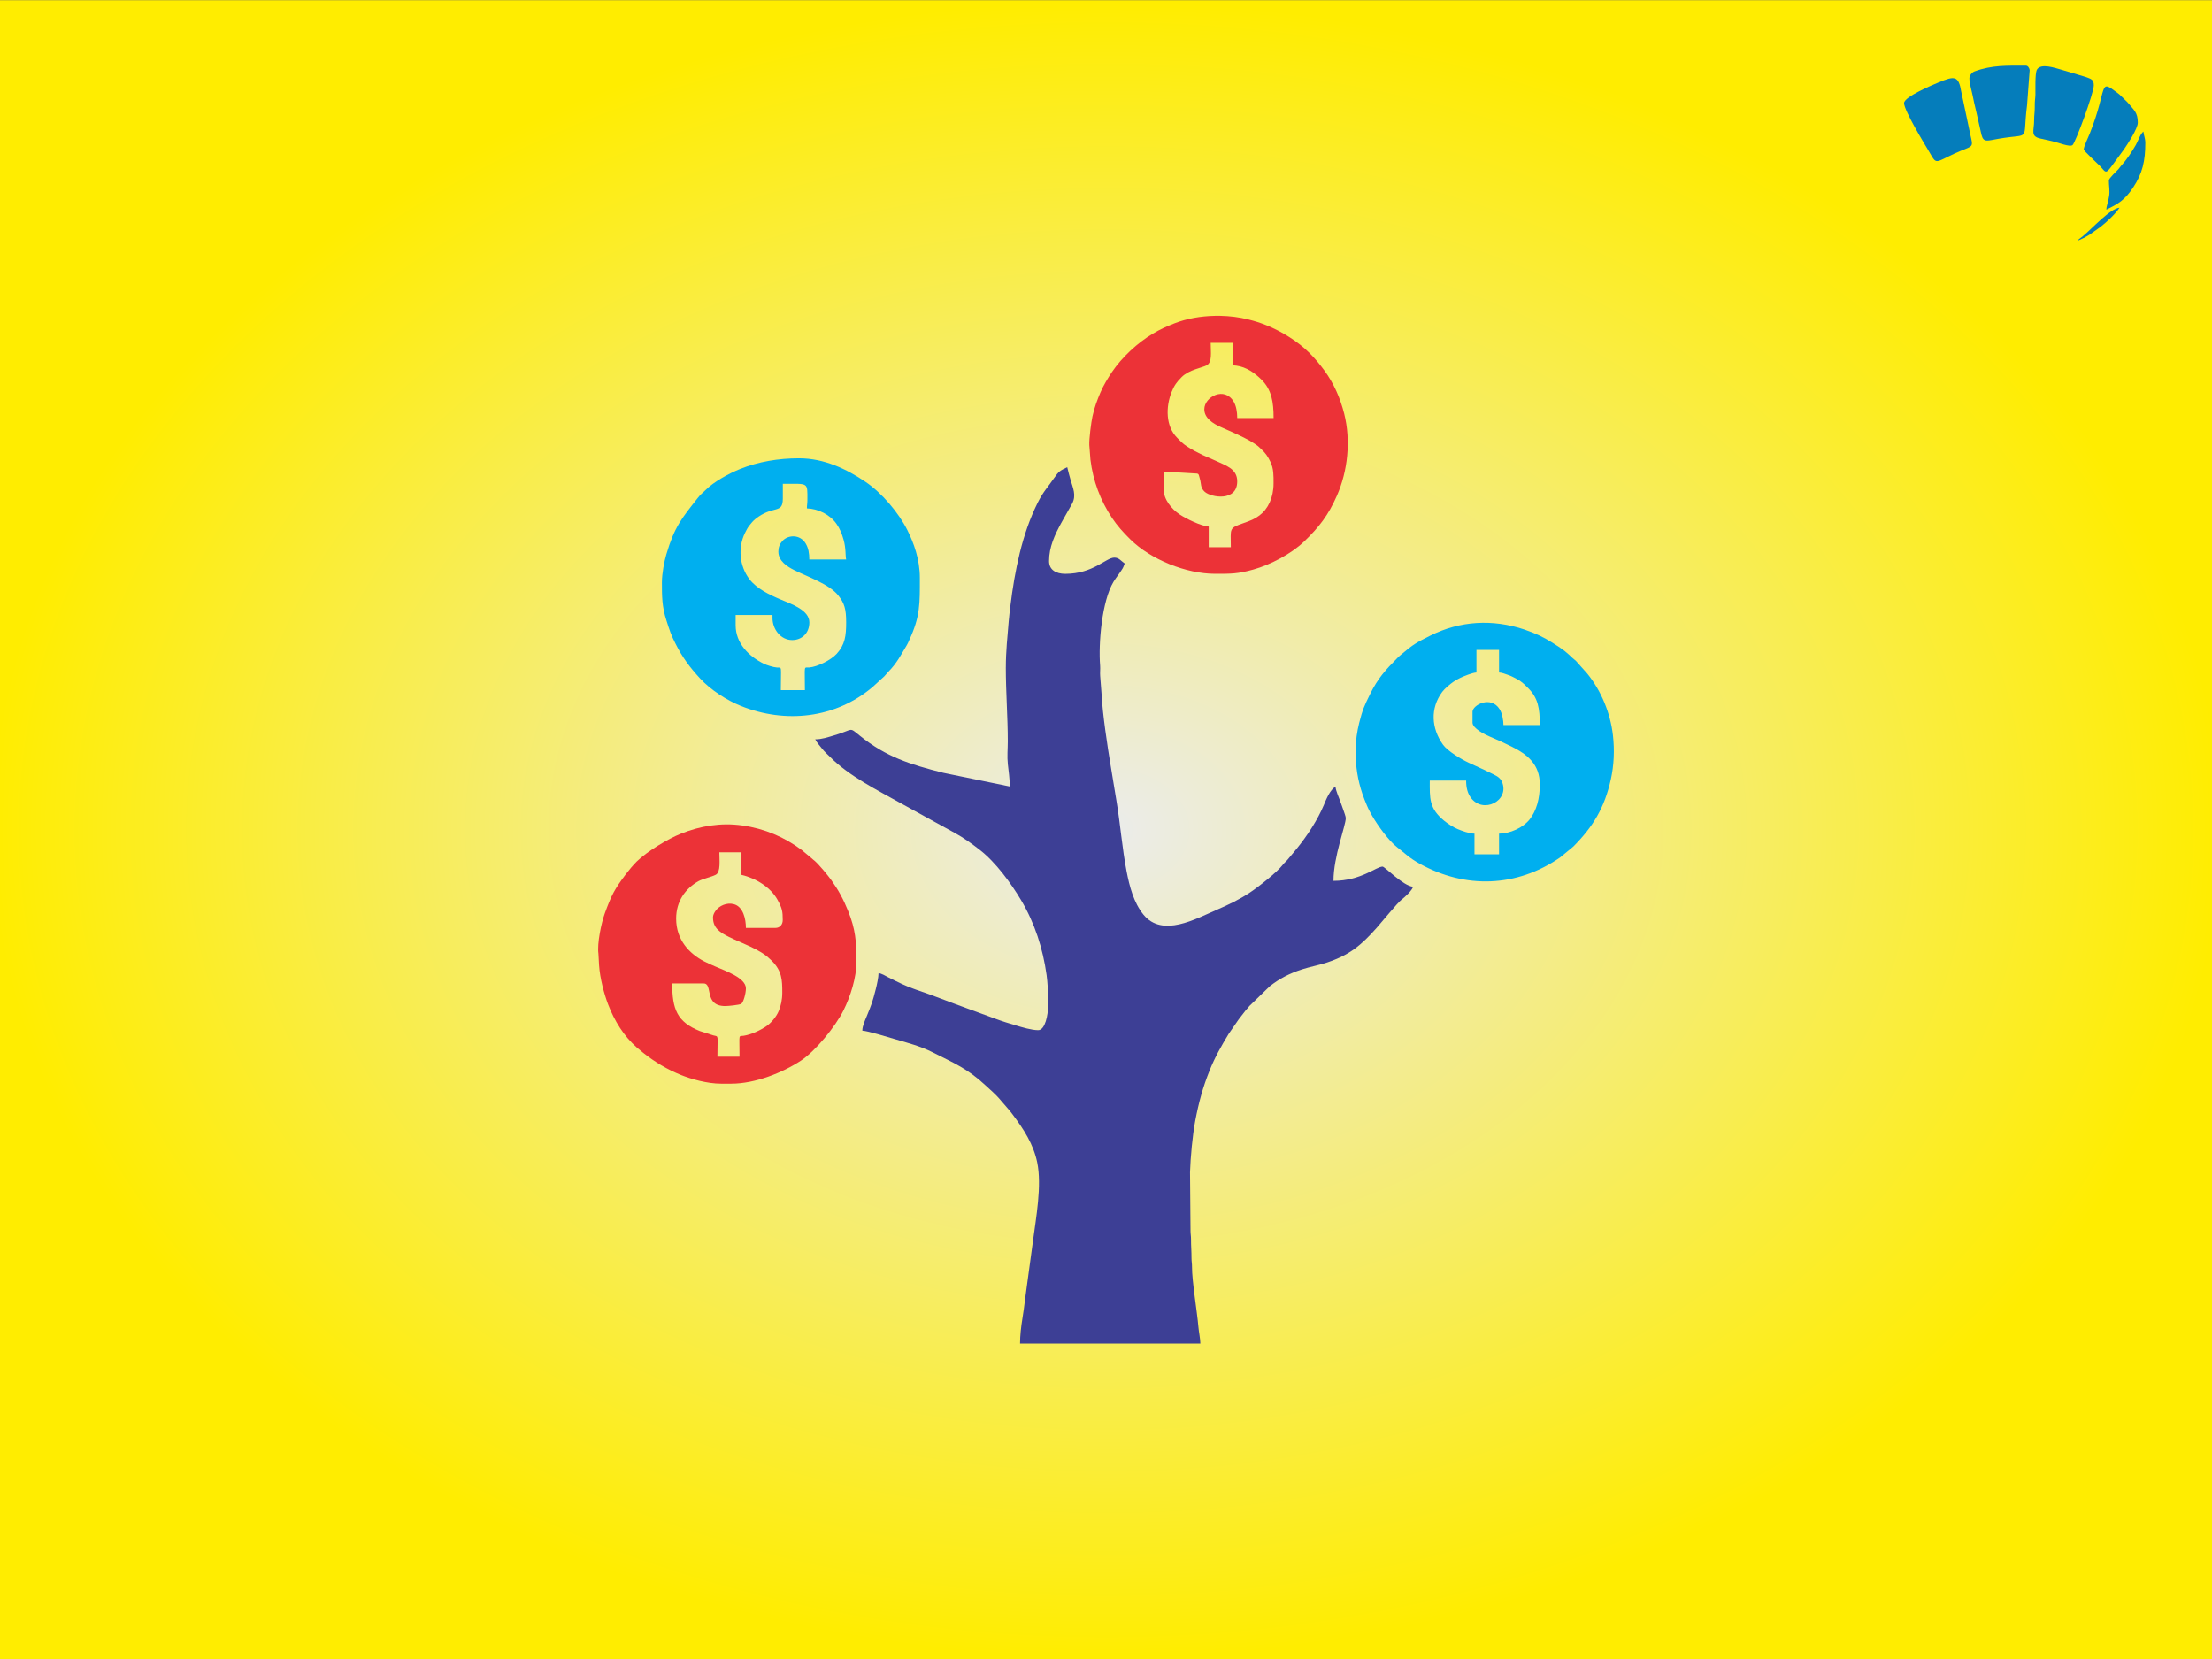 <?xml version="1.0" encoding="UTF-8"?>
<!DOCTYPE svg PUBLIC "-//W3C//DTD SVG 1.0//EN" "http://www.w3.org/TR/2001/REC-SVG-20010904/DTD/svg10.dtd">
<!-- Creator: CorelDRAW X6 -->
<svg xmlns="http://www.w3.org/2000/svg" xml:space="preserve" width="1.333in" height="1in" version="1.0" style="shape-rendering:geometricPrecision; text-rendering:geometricPrecision; image-rendering:optimizeQuality; fill-rule:evenodd; clip-rule:evenodd"
viewBox="0 0 133333 100000"
 xmlns:xlink="http://www.w3.org/1999/xlink">
 <rect x="0" y="0" width="133333" height="100000" fill="#333333" stroke="none"/>
 <defs>
  <style type="text/css">
   <![CDATA[
    .fil1 {fill:#057DBB}
    .fil4 {fill:#00AFEF}
    .fil2 {fill:#3D3F95}
    .fil3 {fill:#EC3237}
    .fil0 {fill:url(#id0)}
   ]]>
  </style>
  <radialGradient id="id0" gradientUnits="objectBoundingBox" cx="50%" cy="50%" r="50%" fx="50%" fy="50%">
   <stop offset="0" style="stop-color:#EBECEC"/>
   <stop offset="1" style="stop-color:#FFED00"/>
  </radialGradient>
 </defs>
 <g id="Layer_x0020_1">
  <rect class="fil0" width="133333" height="100000"/>
  <g id="_1047076688">
   <path class="fil1" d="M118710 4709c0,276 134,741 187,997 69,336 130,633 215,968l324 1431c127,493 333,366 1059,242 1974,-337 1401,245 1688,-2004l160 -2128c-16,-115 -101,-270 -225,-270 -1121,0 -2039,-43 -3102,347 -142,52 -306,239 -306,417z"/>
   <path class="fil1" d="M114771 6200c0,461 1290,2557 1475,2870 452,762 349,771 1215,343 233,-116 472,-231 730,-334 762,-305 743,-240 580,-952 -44,-195 -70,-343 -113,-535l-440 -2079c-159,-970 -401,-961 -1379,-552 -320,134 -2067,857 -2067,1239z"/>
   <path class="fil1" d="M126208 5129c0,-356 -164,-384 -516,-511l-1491 -444c-286,-72 -1194,-406 -1423,16 -123,226 -82,1235 -90,1515 -8,283 -42,258 -39,764 2,294 -41,470 -38,765 7,639 -263,977 412,1113 236,48 444,99 683,152 374,83 1047,367 1220,235 169,-128 1282,-3133 1282,-3603z"/>
   <path class="fil1" d="M125602 8991c0,96 842,861 995,1022 300,315 307,506 656,32l774 -1054c214,-306 833,-1253 833,-1606 0,-633 -226,-747 -628,-1239l-367 -357c-97,-100 -131,-127 -244,-212 -1154,-864 -545,-330 -1661,2474 -75,189 -357,773 -357,939z"/>
   <path class="fil1" d="M127117 10864c0,354 65,609 17,935 -58,392 -169,596 -169,824 720,-349 1100,-568 1607,-1322 574,-854 741,-1624 741,-2693 0,-301 -94,-446 -114,-688 -180,122 -331,584 -456,801 -240,420 -567,914 -898,1273 -77,83 -81,109 -152,191 -103,119 -577,543 -577,679z"/>
   <path class="fil1" d="M125223 14496c152,-36 599,-275 735,-367l666 -474c355,-280 888,-773 1136,-1147 -567,48 -1636,1241 -2226,1730 -96,80 -250,174 -312,259z"/>
  </g>
  <g id="_1047074160">
   <path class="fil2" d="M60627 40198c0,1542 119,2993 119,4472 0,497 -49,899 4,1387 46,428 114,848 114,1337l-4004 -823c-1991,-504 -3433,-948 -5024,-2231 -691,-557 -346,-379 -1547,-29 -386,113 -740,241 -1152,241 115,218 272,377 415,563 145,188 324,339 496,511 1152,1154 2831,1985 4262,2785l3247 1787c532,290 1026,649 1500,1017 963,746 1881,2006 2497,3041 818,1375 1307,2900 1532,4509 59,421 79,981 113,1399 9,107 -27,301 -26,469 4,491 -167,1450 -593,1450 -409,0 -995,-182 -1343,-285 -417,-124 -835,-252 -1229,-400l-1777 -651c-996,-358 -1978,-759 -2991,-1096 -608,-202 -1138,-475 -1702,-756 -147,-74 -411,-243 -582,-247 0,249 -102,706 -160,936 -204,803 -252,926 -555,1666 -85,209 -262,575 -262,863 308,7 1649,419 1951,507 767,223 1561,431 2264,786 1330,671 2125,993 3225,2017 261,243 565,503 800,770l563 651c102,115 181,219 276,346 648,866 1235,1765 1462,2862 289,1398 -72,3344 -256,4745l-477 3520c-48,404 -97,778 -162,1170 -73,441 -139,999 -139,1489l10868 0c-7,-326 -90,-684 -118,-1007 -83,-970 -391,-2781 -385,-3612 1,-226 -31,-322 -31,-532 2,-415 -31,-717 -29,-1126 1,-226 -31,-322 -30,-532l-30 -3526c26,-874 152,-2232 314,-3091 217,-1149 470,-2048 859,-3020 320,-802 713,-1496 1155,-2221l605 -876c140,-187 276,-359 427,-550 48,-61 66,-71 113,-124 52,-59 52,-74 105,-132l1233 -1195c590,-460 1181,-766 1923,-1008 502,-164 1050,-259 1533,-422 1381,-463 2070,-1059 2994,-2099 286,-322 1237,-1491 1486,-1683 204,-157 637,-551 698,-782 -604,-50 -1704,-1214 -1836,-1214 -387,0 -1302,859 -2961,859 0,-1480 741,-3320 741,-3790 0,-81 -117,-400 -144,-478 -57,-159 -104,-288 -163,-459 -95,-279 -291,-677 -315,-958 -337,225 -541,729 -698,1108 -380,915 -1015,1872 -1632,2633l-551 663c-97,116 -195,184 -287,305 -347,455 -1461,1330 -1972,1670 -635,424 -1283,735 -2004,1046 -1296,558 -3286,1692 -4427,298 -590,-720 -845,-1709 -1021,-2621 -260,-1343 -379,-2871 -610,-4246 -119,-709 -223,-1375 -343,-2086 -205,-1223 -493,-3144 -550,-4306l-87 -1128c-17,-196 13,-422 -3,-619 -110,-1324 104,-3900 807,-5059 167,-276 374,-515 541,-792 79,-130 76,-189 134,-310 -216,-144 -341,-355 -622,-355 -519,0 -1270,977 -2961,977 -546,0 -977,-230 -977,-770 0,-859 351,-1585 731,-2290l662 -1174c264,-502 46,-935 -100,-1441 -73,-255 -137,-496 -197,-751 -427,205 -513,245 -794,657 -377,554 -647,801 -993,1494 -937,1880 -1379,4076 -1643,6234 -37,306 -70,566 -97,880 -78,937 -175,1843 -175,2786z"/>
   <path class="fil3" d="M42978 55300c0,636 433,898 967,1165 724,362 1861,737 2445,1315l124 114c626,626 639,1160 639,1937 0,424 -86,784 -211,1092 -138,339 -451,719 -742,917 -379,257 -912,507 -1374,580 -331,53 -250,-183 -250,1261l-1333 0c0,-1331 96,-1205 -231,-1280l-831 -265c-1366,-548 -1663,-1320 -1663,-2869l1895 0c592,0 -18,1362 1303,1362 196,0 858,-70 962,-134 131,-80 282,-620 282,-932 0,-634 -1241,-1054 -1807,-1302 -238,-104 -486,-209 -710,-326 -882,-459 -1687,-1284 -1687,-2577 0,-1048 559,-1806 1333,-2250 142,-81 372,-150 536,-205 170,-56 371,-110 521,-189 307,-163 215,-877 215,-1354l1333 0 0 1362c893,208 1760,759 2171,1500 280,505 316,702 316,1224 0,269 -167,474 -444,474l-1777 0c0,-538 -161,-1284 -729,-1433 -422,-111 -876,91 -1100,404 -74,104 -156,244 -156,407zm474 10009l622 0c1451,0 3108,-668 4206,-1392 869,-573 2078,-2048 2566,-3031 412,-830 780,-1964 780,-2951 0,-1187 -64,-1944 -499,-3025 -290,-721 -598,-1287 -1024,-1879 -209,-290 -730,-918 -987,-1145 -78,-69 -114,-83 -193,-163l-597 -498c-1035,-776 -2236,-1292 -3583,-1481 -1304,-183 -2540,34 -3689,491 -807,321 -2029,1061 -2673,1680 -135,130 -215,236 -340,371l-317 394c-679,903 -870,1266 -1264,2348 -215,591 -474,1820 -389,2441l39 702c52,778 306,1737 544,2357 384,1000 944,1906 1728,2596l388 322c700,559 1458,1010 2297,1346 599,240 1573,516 2386,516z"/>
   <path class="fil3" d="M72591 24652c0,547 542,872 976,1067 472,211 938,409 1402,641 251,126 424,220 642,365 293,194 217,159 424,346 244,222 397,446 544,759 200,426 187,826 187,1293 0,876 -342,1554 -850,1934 -301,225 -549,317 -938,454 -931,325 -788,305 -788,1462l-1332 0 0 -1244c-472,-39 -1351,-465 -1754,-734 -483,-323 -970,-896 -970,-1546l0 -1037 2012 120c130,22 112,90 204,419 49,177 4,444 267,681 386,348 1959,609 1959,-627 0,-785 -720,-962 -1322,-1254 -119,-57 -262,-119 -370,-163 -437,-178 -1311,-605 -1662,-944 -97,-94 -170,-171 -266,-267 -705,-701 -689,-1875 -339,-2754 163,-410 321,-618 606,-904 446,-450 1235,-564 1509,-711 348,-187 245,-761 245,-1354l1333 0c0,1505 -94,1330 224,1375 595,84 1089,431 1501,838 619,612 733,1356 733,2317l-2191 0c0,-380 -69,-737 -208,-976 -554,-954 -1776,-304 -1776,444zm638 -5627l316 0c587,11 1166,85 1699,219 402,101 709,196 1078,344 915,366 1918,980 2614,1680 330,331 606,661 885,1040 573,776 969,1682 1204,2617 411,1637 209,3471 -439,4939 -523,1185 -1065,1886 -1975,2763 -776,747 -2040,1404 -3052,1687 -963,269 -1344,260 -2317,260 -1739,0 -3876,-852 -5116,-2080 -413,-409 -778,-807 -1102,-1296 -695,-1046 -1139,-2224 -1295,-3503l-68 -880c-20,-367 115,-1391 191,-1735 119,-541 285,-982 482,-1443 181,-423 450,-867 695,-1230 607,-895 1538,-1756 2461,-2306 445,-265 809,-429 1302,-622 735,-288 1586,-437 2436,-453z"/>
   <path class="fil4" d="M88759 42893l0 652c0,349 752,723 1049,846 459,190 895,393 1320,605 919,459 1688,1048 1688,2280 0,876 -214,1589 -604,2091 -406,522 -1206,870 -1854,870l0 1244 -1481 0 0 -1244c-315,0 -764,-173 -1003,-270 -265,-107 -593,-321 -808,-495 -945,-763 -883,-1381 -883,-2433l2191 0c0,434 90,764 279,1024 731,1011 2353,201 1887,-940 -52,-127 -136,-217 -236,-297 -183,-145 -1435,-708 -1772,-863 -452,-207 -1278,-706 -1550,-1085 -704,-983 -788,-2192 -47,-3187 151,-202 459,-457 669,-604 121,-85 275,-169 414,-237 176,-87 747,-320 978,-326l0 -1362 1362 0 0 1362c168,4 365,88 515,137 203,67 296,121 472,209 354,175 507,335 767,595 599,595 703,1217 703,2228l-2191 0c0,-292 -80,-713 -230,-954 -527,-843 -1635,-256 -1635,155zm-7048 2369c0,958 132,1743 411,2580 87,261 175,460 274,703 87,213 207,432 320,628 335,583 1001,1500 1494,1881 480,371 731,646 1370,999 2749,1519 5840,1429 8461,-382l795 -656c1191,-1198 1880,-2337 2260,-4047 191,-857 228,-1776 128,-2650 -153,-1348 -708,-2694 -1546,-3724l-684 -767c-335,-256 -404,-431 -1042,-854 -528,-349 -956,-610 -1552,-847l-517 -193c-1909,-637 -3869,-530 -5672,371 -841,420 -1022,524 -1726,1117 -107,91 -150,123 -250,224 -732,735 -1182,1237 -1646,2174 -342,690 -463,954 -659,1739 -126,503 -219,1093 -219,1706z"/>
   <path class="fil4" d="M48634 30633c675,15 1402,377 1789,935 202,291 312,559 422,941 155,536 104,969 158,1204l-2221 0c0,-374 -52,-687 -219,-966 -334,-557 -1054,-533 -1401,-152 -164,180 -245,390 -245,643 0,576 554,914 957,1115 816,407 2113,845 2652,1524 369,465 478,808 478,1625 0,810 -71,1348 -567,1891 -357,390 -1168,788 -1658,829 -348,29 -262,-220 -262,1367l-1451 0c0,-1510 93,-1346 -234,-1365 -209,-12 -613,-141 -783,-224 -913,-443 -1707,-1243 -1707,-2320l0 -622 2221 0 0 178c0,689 501,1333 1185,1333 591,0 1037,-418 1037,-1066 0,-735 -1070,-1102 -1730,-1379 -678,-284 -1450,-656 -1883,-1226 -600,-789 -706,-1893 -267,-2785 80,-161 154,-311 263,-448 106,-135 222,-278 355,-385 1078,-872 1663,-272 1663,-1239l0 -889c1567,0 1481,-118 1481,978 0,214 -30,296 -30,503zm-8736 4442c0,868 0,1481 278,2328 87,265 143,457 238,709 94,248 190,447 304,674 422,843 870,1434 1483,2100 633,687 1615,1318 2461,1656 2690,1074 5693,753 7931,-1139l713 -650c95,-94 130,-162 221,-252 539,-539 780,-1042 1131,-1623 76,-125 83,-165 145,-299 676,-1453 642,-2204 642,-3770 0,-1113 -372,-2107 -750,-2863 -529,-1057 -1540,-2248 -2513,-2906 -1147,-776 -2493,-1427 -4022,-1427 -1224,0 -2440,198 -3558,647 -648,261 -1581,765 -2076,1270 -207,211 -245,190 -483,494 -944,1201 -1388,1711 -1881,3389 -121,410 -263,1138 -263,1662z"/>
  </g>
 </g>
</svg>
